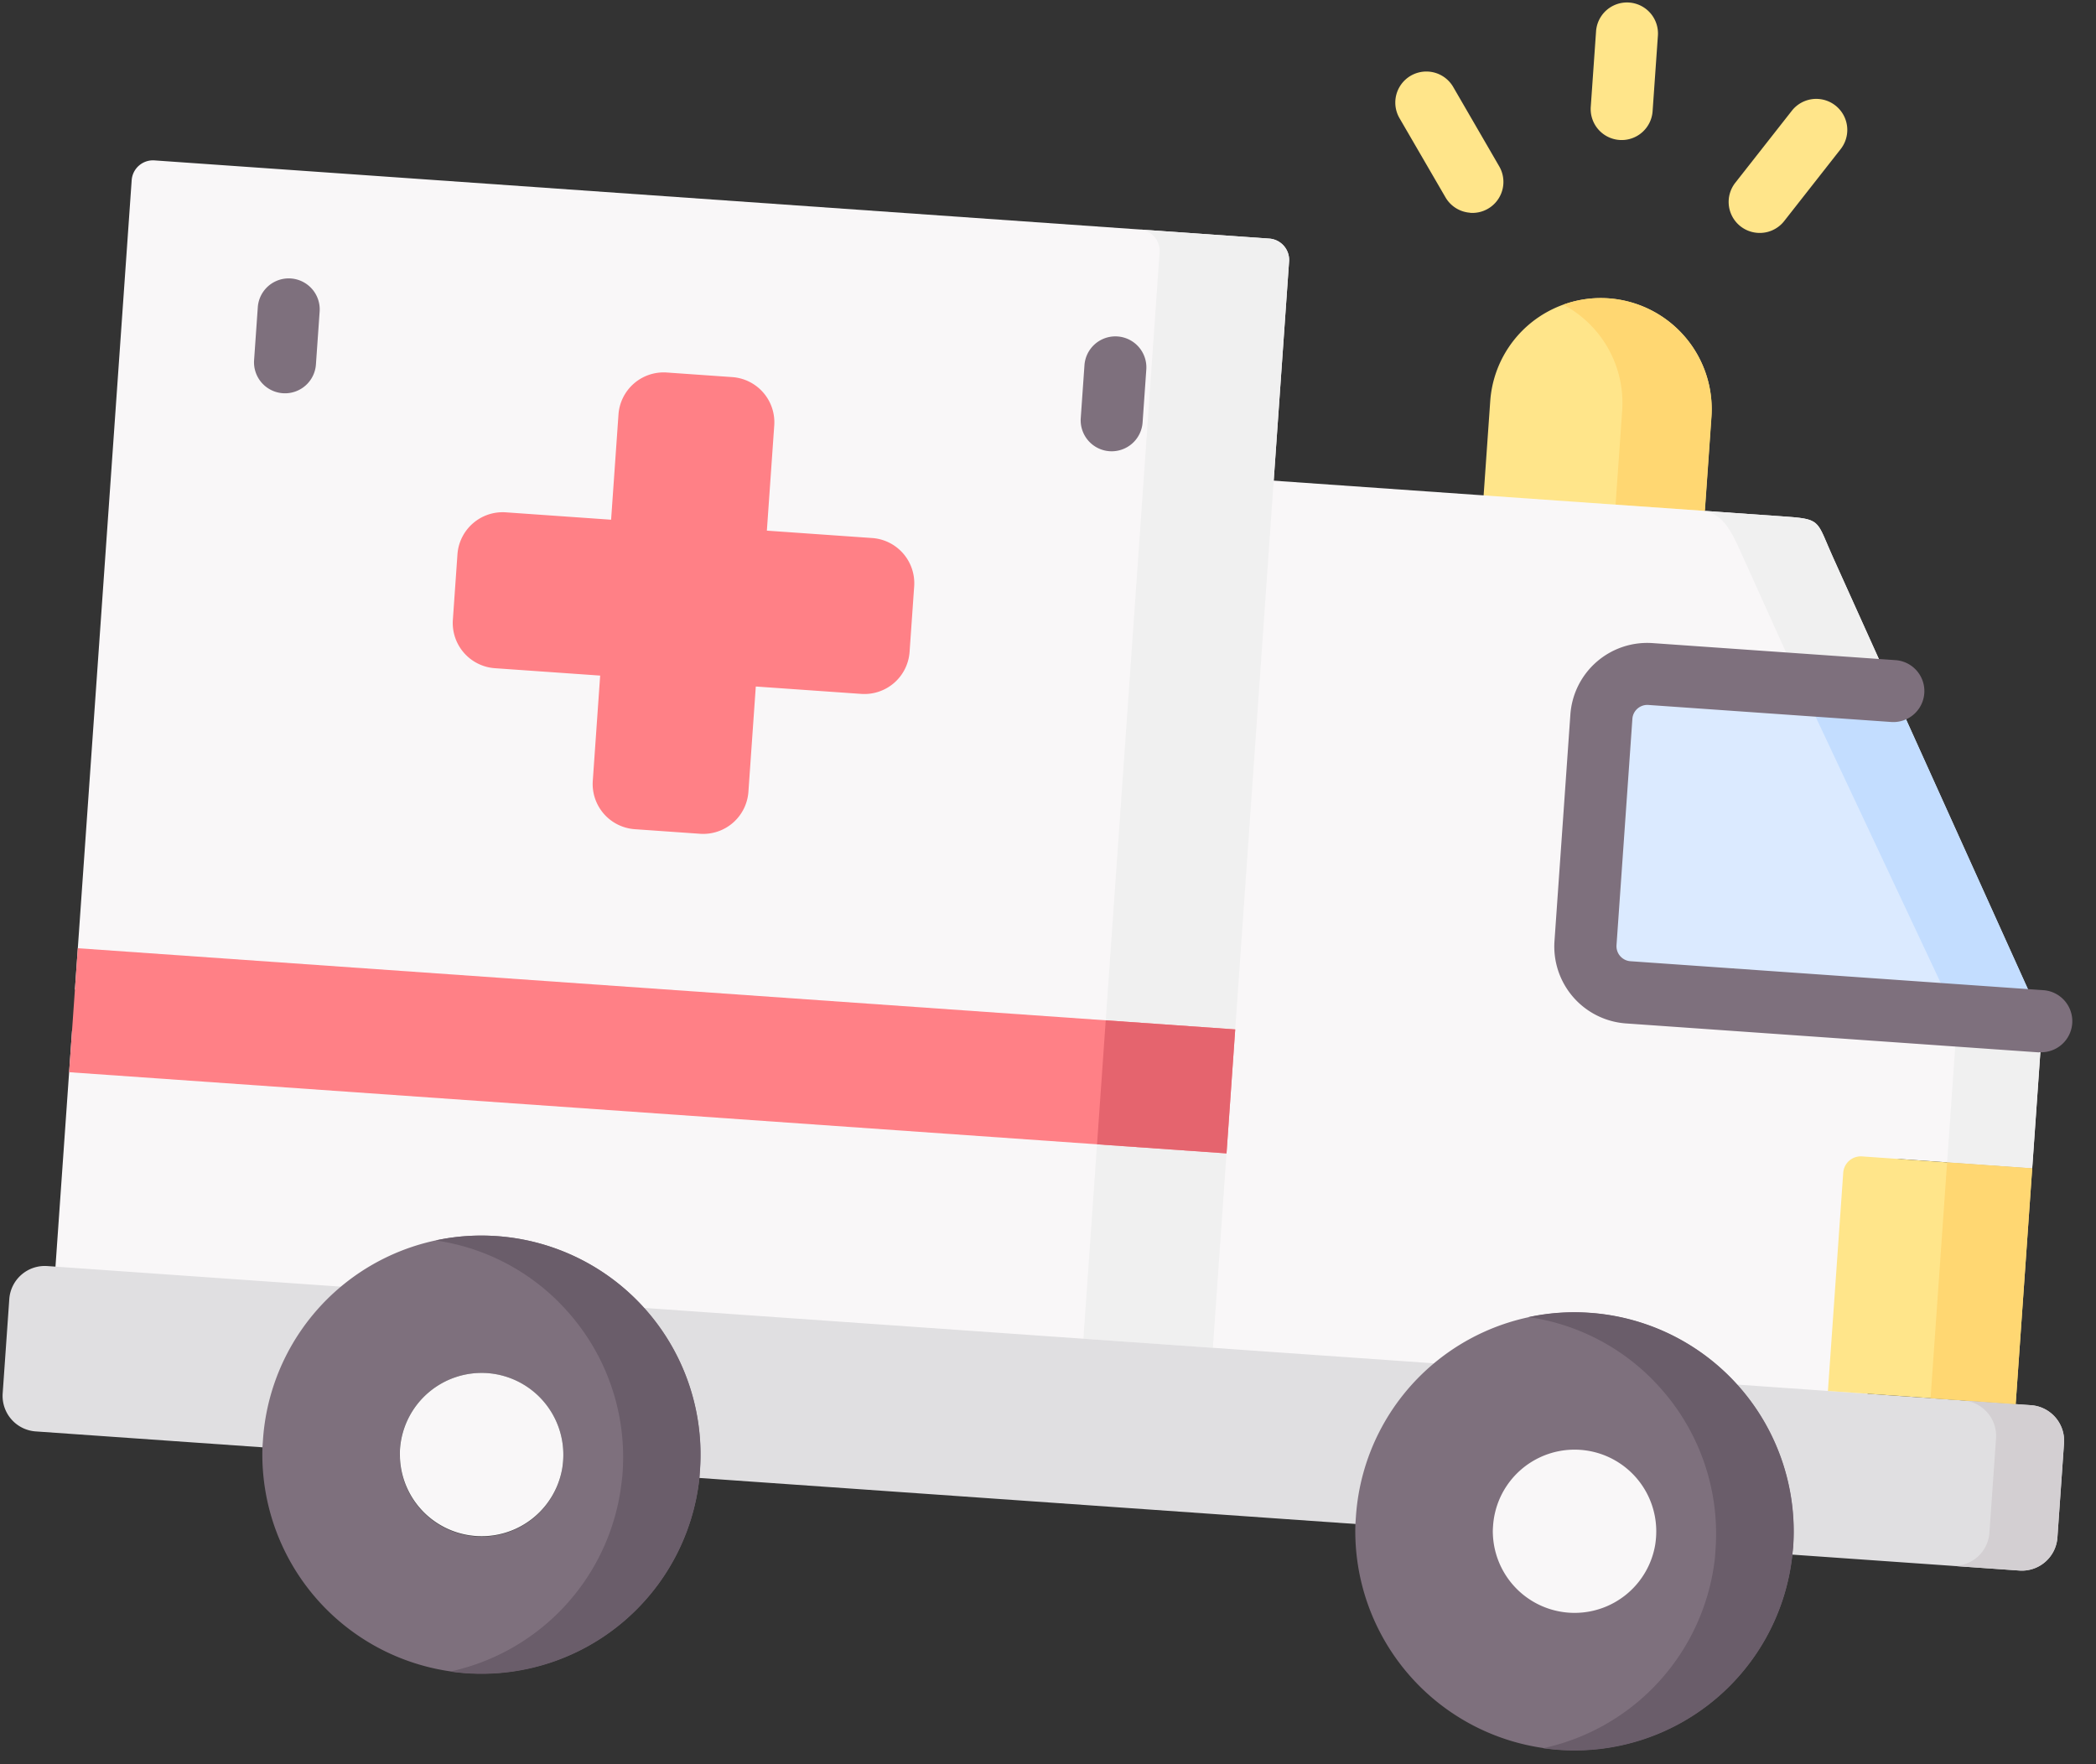 <svg xmlns="http://www.w3.org/2000/svg" width="60.887" height="51.244" viewBox="0 0 60.887 51.244"><rect x="0" y="0" width="60.887" height="51.244" fill="#333333" stroke="none"/><defs><style>.a,.n{fill:#ffe58a;}.a,.b,.c,.d,.e,.f,.g,.h,.i,.j,.k,.l{fill-rule:evenodd;}.b{fill:#ffd772;}.c{fill:#f9f7f8;}.d{fill:#ff8086;}.e{fill:#e0dfe1;}.f{fill:#f0f0f0;}.g{fill:#dbeaff;}.h{fill:#d3cfd2;}.i{fill:#c3ddff;}.j{fill:#e5646e;}.k,.m{fill:#7e707d;}.l{fill:#6a5d6a;}</style></defs><g transform="matrix(0.998, 0.07, -0.07, 0.998, 3.129, -3.026)"><g transform="translate(41.071 8.609)"><path class="a" d="M0,3.22V7.167H6.437V3.22A3.218,3.218,0,1,0,0,3.22Z"/></g><g transform="translate(42.991 8.609)"><path class="b" d="M1.921,5.963h2.6V3.22A3.231,3.231,0,0,0,1.3,0,3.179,3.179,0,0,0,0,.276,3.228,3.228,0,0,1,1.921,3.22Z" transform="translate(0 0)"/></g><g transform="translate(33.757 14.571)"><path class="c" d="M0,17.009v9.436H7.638a6.366,6.366,0,0,1,8.832,0h3.79V18.888a.513.513,0,0,1,.512-.512h3.8V14.931a3.242,3.242,0,0,0-.038-.829l-9.817-3.411L19.58,4.837,17.571,1.105C16.974,0,17.179,0,15.92,0H0V17.009Z" transform="translate(0 0)"/></g><g transform="translate(1.272 7.568)"><path class="c" d="M0,.617V24.179H33.689V.617A.622.622,0,0,0,33.068,0H.617A.62.62,0,0,0,0,.617Z"/></g><g transform="translate(11.468 12.671)"><path class="d" d="M0,7.6A1.316,1.316,0,0,0,1.313,8.914H4.38V11.98a1.315,1.315,0,0,0,1.31,1.313H7.6a1.315,1.315,0,0,0,1.31-1.313V8.914h3.07A1.315,1.315,0,0,0,13.294,7.6V5.69a1.315,1.315,0,0,0-1.31-1.313H8.914V1.31A1.315,1.315,0,0,0,7.6,0H5.69A1.315,1.315,0,0,0,4.38,1.31V4.377H1.313A1.316,1.316,0,0,0,0,5.69Z" transform="translate(0 0)"/></g><g transform="translate(1.272 32.948)"><path class="c" d="M0,0V8.068H8.306a6.37,6.37,0,0,1,8.835,0H33.689V0Z"/></g><g transform="translate(0 39.811)"><path class="e" d="M0,1.034V3.78A1.034,1.034,0,0,0,1.03,4.813H8.842c0-.079,0,.706,0-.232A8.216,8.216,0,0,1,10.783,0H1.03A1.034,1.034,0,0,0,0,1.034Z"/></g><g transform="translate(49.022 39.811)"><path class="e" d="M0,0A8.224,8.224,0,0,1,1.948,4.581c0,.938,0,.153,0,.232H9.753A1.035,1.035,0,0,0,10.786,3.78V1.034A1.035,1.035,0,0,0,9.753,0H0Z"/></g><g transform="translate(30.571 7.568)"><path class="f" d="M4.39,22.975V.617A.622.622,0,0,0,3.769,0H0A.622.622,0,0,1,.621.617V22.975Z" transform="translate(0 0)"/></g><g transform="translate(31.192 34.152)"><path class="f" d="M0,0H3.769V5.659H0Z" transform="translate(0 0)"/></g><g transform="translate(52.863 32.948)"><path class="a" d="M0,.512V6.863H5.465V0H.508A.512.512,0,0,0,0,.512Z"/></g><g transform="translate(44.932 19.409)"><path class="g" d="M0,1.33v6.6A1.338,1.338,0,0,0,1.334,9.265H13.358a3.428,3.428,0,0,0-.3-.628L8.405,0H1.334A1.337,1.337,0,0,0,0,1.33Z" transform="translate(0 0)"/></g><g transform="translate(56.799 39.811)"><path class="h" d="M3.009,3.78V1.034A1.035,1.035,0,0,0,1.975,0H0A1.034,1.034,0,0,1,1.03,1.034V3.78A1.034,1.034,0,0,1,0,4.813H1.975A1.035,1.035,0,0,0,3.009,3.78Z"/></g><g transform="translate(47.402 14.571)"><path class="f" d="M3.234,4.837h2.7L3.926,1.105C3.329,0,3.534,0,2.275,0H0C.611,0,.907.515,1.225,1.105Z" transform="translate(0 0)"/></g><g transform="translate(50.635 19.409)"><path class="i" d="M5.175,9.265h2.48a3.427,3.427,0,0,0-.3-.628L2.7,0H0Z"/></g><g transform="translate(55.81 28.674)"><path class="f" d="M.041,4.274H2.517V.829A3.244,3.244,0,0,0,2.48,0H0A3.044,3.044,0,0,1,.041.829Z" transform="translate(0 0)"/></g><g transform="translate(1.272 30.543)"><path class="d" d="M0,0V3.609H33.689V0Z"/></g><g transform="translate(31.192 30.543)"><path class="j" d="M3.769,3.609V0H0V3.609Z" transform="translate(0 0)"/></g><g transform="translate(17.209 39.811)"><path class="e" d="M0,0A8.224,8.224,0,0,1,1.948,4.581c0,.938,0,.153-.007.232h21.5c0-.079,0,.706,0-.232A8.241,8.241,0,0,1,25.386,0H0Z"/></g><g transform="translate(39.447 38.031)"><path class="k" d="M1.948,1.781A6.351,6.351,0,0,0,0,6.362c0,.079,0,.153,0,.232a6.363,6.363,0,0,0,12.717,0c0-.078.007-.153.007-.232A6.364,6.364,0,0,0,1.948,1.781Z"/></g><g transform="translate(43.438 42.018)"><path class="c" d="M.01,2.606a2.374,2.374,0,0,0,4.724,0c.007-.079.01-.154.01-.232A2.372,2.372,0,1,0,0,2.374C0,2.453,0,2.528.01,2.606Z" transform="translate(0 0)"/></g><g transform="translate(7.634 38.031)"><path class="k" d="M6.362,0A6.357,6.357,0,0,0,0,6.362c0,.079,0,.153,0,.232a6.363,6.363,0,0,0,12.717,0c0-.078,0-.153,0-.232A6.356,6.356,0,0,0,6.362,0Zm0,3.988A2.376,2.376,0,0,1,8.736,6.362c0,.079,0,.153-.01.232A2.374,2.374,0,0,1,4,6.594c-.007-.078-.014-.153-.014-.232A2.376,2.376,0,0,1,6.362,3.988Z"/></g><g transform="translate(11.622 42.018)"><path class="c" d="M2.374,0A2.376,2.376,0,0,0,0,2.374c0,.079.007.153.014.232a2.374,2.374,0,0,0,4.724,0c.007-.079.01-.154.01-.232A2.376,2.376,0,0,0,2.374,0Z"/></g><g transform="translate(12.229 38.031)"><path class="l" d="M1.767,12.724a6.36,6.36,0,0,0,6.358-6.13c0-.078,0-.153,0-.232A6.357,6.357,0,0,0,1.767,0,6.283,6.283,0,0,0,0,.249,6.316,6.316,0,0,1,3.687,1.781c.085.075.171.153.252.232A6.345,6.345,0,0,1,5.888,6.594c0,.079,0,.153-.007.232a6.365,6.365,0,0,1-4.588,5.881C1.45,12.717,1.607,12.724,1.767,12.724Z"/></g><g transform="translate(44.042 38.031)"><path class="l" d="M1.767,12.724a6.358,6.358,0,0,0,6.358-6.13c0-.078.007-.153.007-.232A6.362,6.362,0,0,0,1.767,0,6.283,6.283,0,0,0,0,.249,6.316,6.316,0,0,1,3.687,1.781c.085.075.171.153.252.232A6.345,6.345,0,0,1,5.888,6.594c0,.079,0,.153,0,.232a6.372,6.372,0,0,1-4.591,5.881C1.45,12.717,1.607,12.724,1.767,12.724Z"/></g><g transform="translate(55.851 32.948)"><path class="b" d="M0,0H2.477V6.863H0Z"/></g><g transform="translate(44.029 18.506)"><path class="m" d="M14.261,11.07H2.236A2.239,2.239,0,0,1,0,8.834v-6.6A2.237,2.237,0,0,1,2.236,0H9.308a.9.9,0,1,1,0,1.8H2.236a.435.435,0,0,0-.431.428v6.6a.437.437,0,0,0,.431.431H14.261a.9.9,0,0,1,0,1.805Z"/></g><g transform="translate(5.183 10.711)"><path class="m" d="M.9,3.34a.9.9,0,0,1-.9-.9V.9A.9.9,0,0,1,1.8.9V2.438A.9.9,0,0,1,.9,3.34Z" transform="translate(0 0)"/></g><g transform="translate(29.245 10.711)"><path class="m" d="M.9,3.34a.9.9,0,0,1-.9-.9V.9A.9.9,0,0,1,1.8.9V2.438A.9.9,0,0,1,.9,3.34Z" transform="translate(0 0)"/></g><g transform="translate(43.385 0)"><path class="n" d="M.9,4A.9.9,0,0,1,0,3.1V.9A.9.9,0,0,1,1.8.9V3.1A.9.9,0,0,1,.9,4Z"/></g><g transform="translate(37.712 2.405)"><path class="n" d="M2.394,4.006a.9.9,0,0,1-.748-.4L.155,1.409A.9.9,0,1,1,1.65.4L3.14,2.6a.9.9,0,0,1-.746,1.409Z" transform="translate(0 0)"/></g><g transform="translate(47.57 2.405)"><path class="n" d="M.9,4.005A.9.9,0,0,1,.155,2.6L1.646.4A.9.9,0,1,1,3.14,1.409L1.65,3.609A.9.9,0,0,1,.9,4.005Z" transform="translate(0 0)"/></g></g></svg>